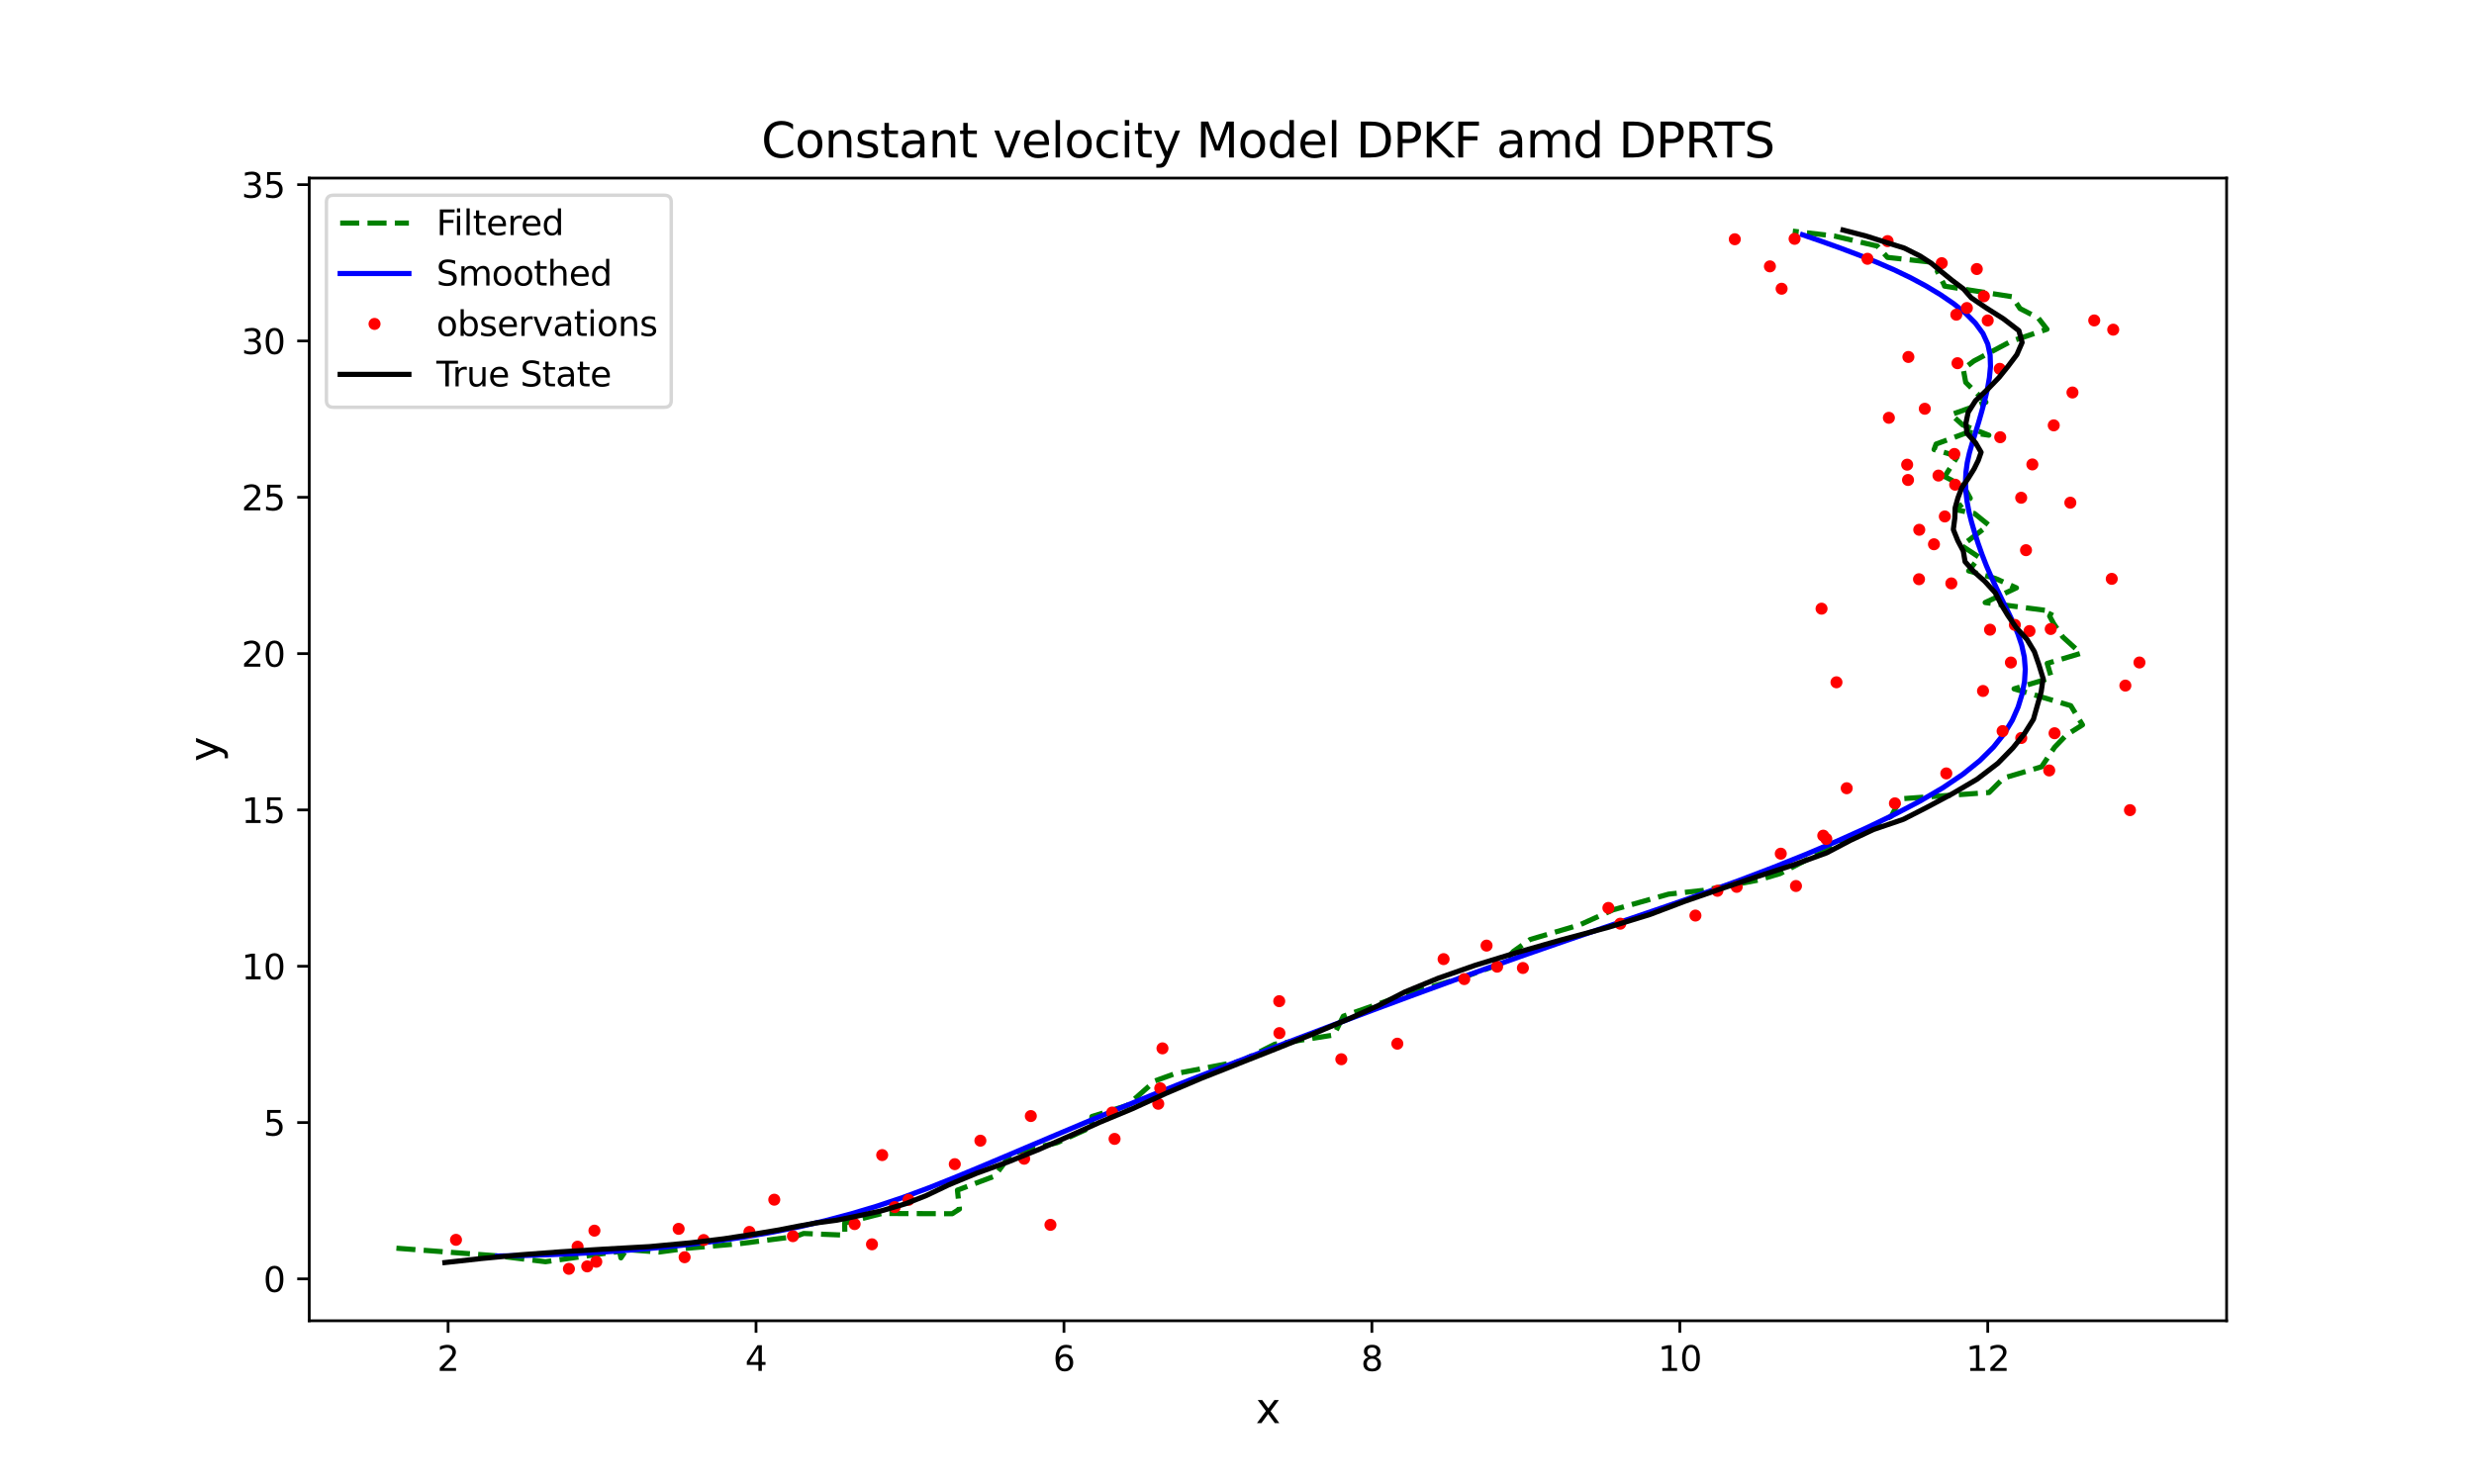 <?xml version="1.0" encoding="utf-8" standalone="no"?>
<!DOCTYPE svg PUBLIC "-//W3C//DTD SVG 1.1//EN"
  "http://www.w3.org/Graphics/SVG/1.1/DTD/svg11.dtd">
<svg xmlns:xlink="http://www.w3.org/1999/xlink" width="720pt" height="432pt" viewBox="0 0 720 432" xmlns="http://www.w3.org/2000/svg" version="1.1">
 <defs>
  <style type="text/css">*{stroke-linejoin: round; stroke-linecap: butt}</style>
 </defs>
 <g id="figure_1">
  <g id="patch_1">
   <path d="M 0 432 
L 720 432 
L 720 0 
L 0 0 
z
" style="fill: #ffffff"/>
  </g>
  <g id="axes_1">
   <g id="patch_2">
    <path d="M 90 384.48 
L 648 384.48 
L 648 51.84 
L 90 51.84 
z
" style="fill: #ffffff"/>
   </g>
   <g id="matplotlib.axis_1">
    <g id="xtick_1">
     <g id="line2d_1">
      <defs>
       <path id="m416c85db44" d="M 0 0 
L 0 3.5 
" style="stroke: #000000; stroke-width: 0.8"/>
      </defs>
      <g>
       <use xlink:href="#m416c85db44" x="130.409" y="384.48" style="stroke: #000000; stroke-width: 0.8"/>
      </g>
     </g>
     <g id="text_1">
      <!-- 2 -->
      <g transform="translate(127.227 399.078) scale(0.1 -0.1)">
       <defs>
        <path id="DejaVuSans-32" d="M 1228 531 
L 3431 531 
L 3431 0 
L 469 0 
L 469 531 
Q 828 903 1448 1529 
Q 2069 2156 2228 2338 
Q 2531 2678 2651 2914 
Q 2772 3150 2772 3378 
Q 2772 3750 2511 3984 
Q 2250 4219 1831 4219 
Q 1534 4219 1204 4116 
Q 875 4013 500 3803 
L 500 4441 
Q 881 4594 1212 4672 
Q 1544 4750 1819 4750 
Q 2544 4750 2975 4387 
Q 3406 4025 3406 3419 
Q 3406 3131 3298 2873 
Q 3191 2616 2906 2266 
Q 2828 2175 2409 1742 
Q 1991 1309 1228 531 
z
" transform="scale(0.016)"/>
       </defs>
       <use xlink:href="#DejaVuSans-32"/>
      </g>
     </g>
    </g>
    <g id="xtick_2">
     <g id="line2d_2">
      <g>
       <use xlink:href="#m416c85db44" x="220.025" y="384.48" style="stroke: #000000; stroke-width: 0.8"/>
      </g>
     </g>
     <g id="text_2">
      <!-- 4 -->
      <g transform="translate(216.844 399.078) scale(0.1 -0.1)">
       <defs>
        <path id="DejaVuSans-34" d="M 2419 4116 
L 825 1625 
L 2419 1625 
L 2419 4116 
z
M 2253 4666 
L 3047 4666 
L 3047 1625 
L 3713 1625 
L 3713 1100 
L 3047 1100 
L 3047 0 
L 2419 0 
L 2419 1100 
L 313 1100 
L 313 1709 
L 2253 4666 
z
" transform="scale(0.016)"/>
       </defs>
       <use xlink:href="#DejaVuSans-34"/>
      </g>
     </g>
    </g>
    <g id="xtick_3">
     <g id="line2d_3">
      <g>
       <use xlink:href="#m416c85db44" x="309.642" y="384.48" style="stroke: #000000; stroke-width: 0.8"/>
      </g>
     </g>
     <g id="text_3">
      <!-- 6 -->
      <g transform="translate(306.461 399.078) scale(0.1 -0.1)">
       <defs>
        <path id="DejaVuSans-36" d="M 2113 2584 
Q 1688 2584 1439 2293 
Q 1191 2003 1191 1497 
Q 1191 994 1439 701 
Q 1688 409 2113 409 
Q 2538 409 2786 701 
Q 3034 994 3034 1497 
Q 3034 2003 2786 2293 
Q 2538 2584 2113 2584 
z
M 3366 4563 
L 3366 3988 
Q 3128 4100 2886 4159 
Q 2644 4219 2406 4219 
Q 1781 4219 1451 3797 
Q 1122 3375 1075 2522 
Q 1259 2794 1537 2939 
Q 1816 3084 2150 3084 
Q 2853 3084 3261 2657 
Q 3669 2231 3669 1497 
Q 3669 778 3244 343 
Q 2819 -91 2113 -91 
Q 1303 -91 875 529 
Q 447 1150 447 2328 
Q 447 3434 972 4092 
Q 1497 4750 2381 4750 
Q 2619 4750 2861 4703 
Q 3103 4656 3366 4563 
z
" transform="scale(0.016)"/>
       </defs>
       <use xlink:href="#DejaVuSans-36"/>
      </g>
     </g>
    </g>
    <g id="xtick_4">
     <g id="line2d_4">
      <g>
       <use xlink:href="#m416c85db44" x="399.258" y="384.48" style="stroke: #000000; stroke-width: 0.8"/>
      </g>
     </g>
     <g id="text_4">
      <!-- 8 -->
      <g transform="translate(396.077 399.078) scale(0.1 -0.1)">
       <defs>
        <path id="DejaVuSans-38" d="M 2034 2216 
Q 1584 2216 1326 1975 
Q 1069 1734 1069 1313 
Q 1069 891 1326 650 
Q 1584 409 2034 409 
Q 2484 409 2743 651 
Q 3003 894 3003 1313 
Q 3003 1734 2745 1975 
Q 2488 2216 2034 2216 
z
M 1403 2484 
Q 997 2584 770 2862 
Q 544 3141 544 3541 
Q 544 4100 942 4425 
Q 1341 4750 2034 4750 
Q 2731 4750 3128 4425 
Q 3525 4100 3525 3541 
Q 3525 3141 3298 2862 
Q 3072 2584 2669 2484 
Q 3125 2378 3379 2068 
Q 3634 1759 3634 1313 
Q 3634 634 3220 271 
Q 2806 -91 2034 -91 
Q 1263 -91 848 271 
Q 434 634 434 1313 
Q 434 1759 690 2068 
Q 947 2378 1403 2484 
z
M 1172 3481 
Q 1172 3119 1398 2916 
Q 1625 2713 2034 2713 
Q 2441 2713 2670 2916 
Q 2900 3119 2900 3481 
Q 2900 3844 2670 4047 
Q 2441 4250 2034 4250 
Q 1625 4250 1398 4047 
Q 1172 3844 1172 3481 
z
" transform="scale(0.016)"/>
       </defs>
       <use xlink:href="#DejaVuSans-38"/>
      </g>
     </g>
    </g>
    <g id="xtick_5">
     <g id="line2d_5">
      <g>
       <use xlink:href="#m416c85db44" x="488.875" y="384.48" style="stroke: #000000; stroke-width: 0.8"/>
      </g>
     </g>
     <g id="text_5">
      <!-- 10 -->
      <g transform="translate(482.512 399.078) scale(0.1 -0.1)">
       <defs>
        <path id="DejaVuSans-31" d="M 794 531 
L 1825 531 
L 1825 4091 
L 703 3866 
L 703 4441 
L 1819 4666 
L 2450 4666 
L 2450 531 
L 3481 531 
L 3481 0 
L 794 0 
L 794 531 
z
" transform="scale(0.016)"/>
        <path id="DejaVuSans-30" d="M 2034 4250 
Q 1547 4250 1301 3770 
Q 1056 3291 1056 2328 
Q 1056 1369 1301 889 
Q 1547 409 2034 409 
Q 2525 409 2770 889 
Q 3016 1369 3016 2328 
Q 3016 3291 2770 3770 
Q 2525 4250 2034 4250 
z
M 2034 4750 
Q 2819 4750 3233 4129 
Q 3647 3509 3647 2328 
Q 3647 1150 3233 529 
Q 2819 -91 2034 -91 
Q 1250 -91 836 529 
Q 422 1150 422 2328 
Q 422 3509 836 4129 
Q 1250 4750 2034 4750 
z
" transform="scale(0.016)"/>
       </defs>
       <use xlink:href="#DejaVuSans-31"/>
       <use xlink:href="#DejaVuSans-30" transform="translate(63.623 0)"/>
      </g>
     </g>
    </g>
    <g id="xtick_6">
     <g id="line2d_6">
      <g>
       <use xlink:href="#m416c85db44" x="578.491" y="384.48" style="stroke: #000000; stroke-width: 0.8"/>
      </g>
     </g>
     <g id="text_6">
      <!-- 12 -->
      <g transform="translate(572.129 399.078) scale(0.1 -0.1)">
       <use xlink:href="#DejaVuSans-31"/>
       <use xlink:href="#DejaVuSans-32" transform="translate(63.623 0)"/>
      </g>
     </g>
    </g>
    <g id="text_7">
     <!-- x -->
     <g transform="translate(365.449 414.276) scale(0.12 -0.12)">
      <defs>
       <path id="DejaVuSans-78" d="M 3513 3500 
L 2247 1797 
L 3578 0 
L 2900 0 
L 1881 1375 
L 863 0 
L 184 0 
L 1544 1831 
L 300 3500 
L 978 3500 
L 1906 2253 
L 2834 3500 
L 3513 3500 
z
" transform="scale(0.016)"/>
      </defs>
      <use xlink:href="#DejaVuSans-78"/>
     </g>
    </g>
   </g>
   <g id="matplotlib.axis_2">
    <g id="ytick_1">
     <g id="line2d_7">
      <defs>
       <path id="m285ee9e67d" d="M 0 0 
L -3.5 0 
" style="stroke: #000000; stroke-width: 0.8"/>
      </defs>
      <g>
       <use xlink:href="#m285ee9e67d" x="90" y="372.284" style="stroke: #000000; stroke-width: 0.8"/>
      </g>
     </g>
     <g id="text_8">
      <!-- 0 -->
      <g transform="translate(76.638 376.083) scale(0.1 -0.1)">
       <use xlink:href="#DejaVuSans-30"/>
      </g>
     </g>
    </g>
    <g id="ytick_2">
     <g id="line2d_8">
      <g>
       <use xlink:href="#m285ee9e67d" x="90" y="326.78" style="stroke: #000000; stroke-width: 0.8"/>
      </g>
     </g>
     <g id="text_9">
      <!-- 5 -->
      <g transform="translate(76.638 330.579) scale(0.1 -0.1)">
       <defs>
        <path id="DejaVuSans-35" d="M 691 4666 
L 3169 4666 
L 3169 4134 
L 1269 4134 
L 1269 2991 
Q 1406 3038 1543 3061 
Q 1681 3084 1819 3084 
Q 2600 3084 3056 2656 
Q 3513 2228 3513 1497 
Q 3513 744 3044 326 
Q 2575 -91 1722 -91 
Q 1428 -91 1123 -41 
Q 819 9 494 109 
L 494 744 
Q 775 591 1075 516 
Q 1375 441 1709 441 
Q 2250 441 2565 725 
Q 2881 1009 2881 1497 
Q 2881 1984 2565 2268 
Q 2250 2553 1709 2553 
Q 1456 2553 1204 2497 
Q 953 2441 691 2322 
L 691 4666 
z
" transform="scale(0.016)"/>
       </defs>
       <use xlink:href="#DejaVuSans-35"/>
      </g>
     </g>
    </g>
    <g id="ytick_3">
     <g id="line2d_9">
      <g>
       <use xlink:href="#m285ee9e67d" x="90" y="281.275" style="stroke: #000000; stroke-width: 0.8"/>
      </g>
     </g>
     <g id="text_10">
      <!-- 10 -->
      <g transform="translate(70.275 285.074) scale(0.1 -0.1)">
       <use xlink:href="#DejaVuSans-31"/>
       <use xlink:href="#DejaVuSans-30" transform="translate(63.623 0)"/>
      </g>
     </g>
    </g>
    <g id="ytick_4">
     <g id="line2d_10">
      <g>
       <use xlink:href="#m285ee9e67d" x="90" y="235.771" style="stroke: #000000; stroke-width: 0.8"/>
      </g>
     </g>
     <g id="text_11">
      <!-- 15 -->
      <g transform="translate(70.275 239.57) scale(0.1 -0.1)">
       <use xlink:href="#DejaVuSans-31"/>
       <use xlink:href="#DejaVuSans-35" transform="translate(63.623 0)"/>
      </g>
     </g>
    </g>
    <g id="ytick_5">
     <g id="line2d_11">
      <g>
       <use xlink:href="#m285ee9e67d" x="90" y="190.266" style="stroke: #000000; stroke-width: 0.8"/>
      </g>
     </g>
     <g id="text_12">
      <!-- 20 -->
      <g transform="translate(70.275 194.065) scale(0.1 -0.1)">
       <use xlink:href="#DejaVuSans-32"/>
       <use xlink:href="#DejaVuSans-30" transform="translate(63.623 0)"/>
      </g>
     </g>
    </g>
    <g id="ytick_6">
     <g id="line2d_12">
      <g>
       <use xlink:href="#m285ee9e67d" x="90" y="144.761" style="stroke: #000000; stroke-width: 0.8"/>
      </g>
     </g>
     <g id="text_13">
      <!-- 25 -->
      <g transform="translate(70.275 148.561) scale(0.1 -0.1)">
       <use xlink:href="#DejaVuSans-32"/>
       <use xlink:href="#DejaVuSans-35" transform="translate(63.623 0)"/>
      </g>
     </g>
    </g>
    <g id="ytick_7">
     <g id="line2d_13">
      <g>
       <use xlink:href="#m285ee9e67d" x="90" y="99.257" style="stroke: #000000; stroke-width: 0.8"/>
      </g>
     </g>
     <g id="text_14">
      <!-- 30 -->
      <g transform="translate(70.275 103.056) scale(0.1 -0.1)">
       <defs>
        <path id="DejaVuSans-33" d="M 2597 2516 
Q 3050 2419 3304 2112 
Q 3559 1806 3559 1356 
Q 3559 666 3084 287 
Q 2609 -91 1734 -91 
Q 1441 -91 1130 -33 
Q 819 25 488 141 
L 488 750 
Q 750 597 1062 519 
Q 1375 441 1716 441 
Q 2309 441 2620 675 
Q 2931 909 2931 1356 
Q 2931 1769 2642 2001 
Q 2353 2234 1838 2234 
L 1294 2234 
L 1294 2753 
L 1863 2753 
Q 2328 2753 2575 2939 
Q 2822 3125 2822 3475 
Q 2822 3834 2567 4026 
Q 2313 4219 1838 4219 
Q 1578 4219 1281 4162 
Q 984 4106 628 3988 
L 628 4550 
Q 988 4650 1302 4700 
Q 1616 4750 1894 4750 
Q 2613 4750 3031 4423 
Q 3450 4097 3450 3541 
Q 3450 3153 3228 2886 
Q 3006 2619 2597 2516 
z
" transform="scale(0.016)"/>
       </defs>
       <use xlink:href="#DejaVuSans-33"/>
       <use xlink:href="#DejaVuSans-30" transform="translate(63.623 0)"/>
      </g>
     </g>
    </g>
    <g id="ytick_8">
     <g id="line2d_14">
      <g>
       <use xlink:href="#m285ee9e67d" x="90" y="53.752" style="stroke: #000000; stroke-width: 0.8"/>
      </g>
     </g>
     <g id="text_15">
      <!-- 35 -->
      <g transform="translate(70.275 57.552) scale(0.1 -0.1)">
       <use xlink:href="#DejaVuSans-33"/>
       <use xlink:href="#DejaVuSans-35" transform="translate(63.623 0)"/>
      </g>
     </g>
    </g>
    <g id="text_16">
     <!-- y -->
     <g transform="translate(63.779 221.711) rotate(-90) scale(0.12 -0.12)">
      <defs>
       <path id="DejaVuSans-79" d="M 2059 -325 
Q 1816 -950 1584 -1140 
Q 1353 -1331 966 -1331 
L 506 -1331 
L 506 -850 
L 844 -850 
Q 1081 -850 1212 -737 
Q 1344 -625 1503 -206 
L 1606 56 
L 191 3500 
L 800 3500 
L 1894 763 
L 2988 3500 
L 3597 3500 
L 2059 -325 
z
" transform="scale(0.016)"/>
      </defs>
      <use xlink:href="#DejaVuSans-79"/>
     </g>
    </g>
   </g>
   <g id="line2d_15">
    <path d="M 115.364 363.355 
L 145.111 365.617 
L 158.756 367.292 
L 176.907 364.733 
L 180.333 364.331 
L 180.704 366.172 
L 182.328 363.768 
L 191.79 364.474 
L 200.38 363.336 
L 214.982 362.073 
L 231.487 359.964 
L 233.873 359.07 
L 245.876 359.559 
L 245.819 356.03 
L 256.665 353.254 
L 277.112 353.317 
L 279.229 351.97 
L 278.637 346.453 
L 289.46 342.375 
L 291.448 339.725 
L 294.355 335.778 
L 307.604 332.661 
L 317.566 328.12 
L 317.781 325.02 
L 328.093 321.771 
L 336.16 314.641 
L 341.733 312.62 
L 361.196 308.898 
L 370.985 303.984 
L 388.188 301.291 
L 390.932 295.834 
L 407.985 289.854 
L 426.002 284.439 
L 437.292 280.391 
L 440.457 276.95 
L 445.342 273.481 
L 459.737 269.235 
L 469.414 264.868 
L 485.62 260.286 
L 495.813 259.182 
L 511.587 256.221 
L 518.064 254.31 
L 525.772 250.286 
L 534.741 246.087 
L 540.589 242.76 
L 550.4 237.64 
L 553.133 232.537 
L 578.888 230.706 
L 583.109 226.494 
L 594.147 223.214 
L 597.939 217.543 
L 601.42 213.921 
L 606.063 211.017 
L 602.654 205.428 
L 586.149 200.529 
L 597.01 197.282 
L 595.789 193.118 
L 605.572 190.185 
L 600.316 185.413 
L 597.676 181.541 
L 596.503 179.383 
L 597.218 177.921 
L 577.737 175.399 
L 586.842 171.129 
L 580.719 168.394 
L 572.933 166.19 
L 576.032 162.244 
L 570.907 158.853 
L 578.766 152.834 
L 574.597 149.471 
L 568.995 148.322 
L 573.395 145.037 
L 571.514 141.591 
L 565.956 138.739 
L 569.527 133.068 
L 567.318 132.129 
L 562.874 130.855 
L 563.458 129.264 
L 572.804 125.81 
L 578.808 126.689 
L 571.189 123.692 
L 567.841 120.695 
L 577.951 117.088 
L 572.078 111.315 
L 571.357 107.421 
L 574.443 105.094 
L 585.234 99.368 
L 595.732 95.838 
L 593.178 92.568 
L 587.874 89.812 
L 585.577 86.373 
L 565.916 83.298 
L 565.766 82.864 
L 563.822 79.013 
L 565.582 76.698 
L 549.31 74.929 
L 546.347 71.628 
L 542.676 70.779 
L 533.799 68.687 
L 521.76 67.301 
" clip-path="url(#p4e9da99a73)" style="fill: none; stroke-dasharray: 5.55,2.4; stroke-dashoffset: 0; stroke: #008000; stroke-width: 1.5"/>
   </g>
   <g id="line2d_16">
    <path d="M 144.772 365.63 
L 152.543 365.478 
L 160.384 365.229 
L 168.226 364.878 
L 176.064 364.428 
L 183.971 363.863 
L 192.008 363.161 
L 200.166 362.311 
L 208.374 361.296 
L 216.544 360.104 
L 224.587 358.725 
L 232.465 357.147 
L 240.205 355.35 
L 247.819 353.326 
L 255.333 351.078 
L 262.727 348.604 
L 270.019 345.901 
L 277.341 342.988 
L 284.814 339.899 
L 292.507 336.654 
L 300.502 333.261 
L 308.838 329.733 
L 317.517 326.082 
L 326.573 322.322 
L 336.052 318.464 
L 345.934 314.527 
L 356.176 310.533 
L 366.706 306.485 
L 377.412 302.398 
L 388.229 298.294 
L 399.108 294.196 
L 410.027 290.139 
L 420.914 286.152 
L 431.741 282.243 
L 442.548 278.408 
L 453.389 274.634 
L 464.246 270.914 
L 475.034 267.24 
L 485.672 263.596 
L 496.072 259.957 
L 506.178 256.286 
L 515.949 252.563 
L 525.377 248.781 
L 534.433 244.948 
L 543.061 241.074 
L 551.183 237.171 
L 558.686 233.251 
L 565.437 229.318 
L 571.279 225.367 
L 576.188 221.408 
L 580.173 217.457 
L 583.296 213.535 
L 585.644 209.651 
L 587.326 205.82 
L 588.48 202.062 
L 589.192 198.388 
L 589.412 194.794 
L 589.132 191.279 
L 588.376 187.835 
L 587.246 184.458 
L 585.841 181.127 
L 584.258 177.816 
L 582.611 174.507 
L 581.017 171.2 
L 579.485 167.901 
L 578.068 164.616 
L 576.801 161.355 
L 575.664 158.138 
L 574.651 154.988 
L 573.751 151.918 
L 573.01 148.92 
L 572.465 145.98 
L 572.118 143.094 
L 572.002 140.259 
L 572.142 137.464 
L 572.522 134.692 
L 573.136 131.896 
L 573.95 129.038 
L 574.873 126.093 
L 575.804 123.044 
L 576.709 119.879 
L 577.592 116.618 
L 578.387 113.295 
L 578.976 109.952 
L 579.284 106.632 
L 579.18 103.36 
L 578.494 100.161 
L 577.08 97.06 
L 574.898 94.072 
L 572.035 91.198 
L 568.611 88.44 
L 564.746 85.799 
L 560.551 83.268 
L 556.026 80.839 
L 551.182 78.516 
L 546.073 76.297 
L 540.806 74.177 
L 535.427 72.152 
L 529.988 70.209 
L 524.564 68.342 
" clip-path="url(#p4e9da99a73)" style="fill: none; stroke: #0000ff; stroke-width: 1.5; stroke-linecap: square"/>
   </g>
   <g id="line2d_17">
    <defs>
     <path id="m5163807b3a" d="M 0 1.25 
C 0.332 1.25 0.649 1.118 0.884 0.884 
C 1.118 0.649 1.25 0.332 1.25 0 
C 1.25 -0.332 1.118 -0.649 0.884 -0.884 
C 0.649 -1.118 0.332 -1.25 0 -1.25 
C -0.332 -1.25 -0.649 -1.118 -0.884 -0.884 
C -1.118 -0.649 -1.25 -0.332 -1.25 0 
C -1.25 0.332 -1.118 0.649 -0.884 0.884 
C -0.649 1.118 -0.332 1.25 0 1.25 
z
" style="stroke: #ff0000"/>
    </defs>
    <g clip-path="url(#p4e9da99a73)">
     <use xlink:href="#m5163807b3a" x="132.707" y="360.921" style="fill: #ff0000; stroke: #ff0000"/>
     <use xlink:href="#m5163807b3a" x="173.535" y="367.301" style="fill: #ff0000; stroke: #ff0000"/>
     <use xlink:href="#m5163807b3a" x="170.892" y="368.657" style="fill: #ff0000; stroke: #ff0000"/>
     <use xlink:href="#m5163807b3a" x="197.506" y="357.725" style="fill: #ff0000; stroke: #ff0000"/>
     <use xlink:href="#m5163807b3a" x="168.098" y="362.917" style="fill: #ff0000; stroke: #ff0000"/>
     <use xlink:href="#m5163807b3a" x="165.569" y="369.36" style="fill: #ff0000; stroke: #ff0000"/>
     <use xlink:href="#m5163807b3a" x="172.994" y="358.25" style="fill: #ff0000; stroke: #ff0000"/>
     <use xlink:href="#m5163807b3a" x="199.24" y="365.986" style="fill: #ff0000; stroke: #ff0000"/>
     <use xlink:href="#m5163807b3a" x="204.777" y="360.981" style="fill: #ff0000; stroke: #ff0000"/>
     <use xlink:href="#m5163807b3a" x="230.753" y="359.856" style="fill: #ff0000; stroke: #ff0000"/>
     <use xlink:href="#m5163807b3a" x="248.717" y="356.34" style="fill: #ff0000; stroke: #ff0000"/>
     <use xlink:href="#m5163807b3a" x="218.101" y="358.619" style="fill: #ff0000; stroke: #ff0000"/>
     <use xlink:href="#m5163807b3a" x="253.767" y="362.226" style="fill: #ff0000; stroke: #ff0000"/>
     <use xlink:href="#m5163807b3a" x="225.333" y="349.237" style="fill: #ff0000; stroke: #ff0000"/>
     <use xlink:href="#m5163807b3a" x="264.408" y="349.286" style="fill: #ff0000; stroke: #ff0000"/>
     <use xlink:href="#m5163807b3a" x="305.708" y="356.561" style="fill: #ff0000; stroke: #ff0000"/>
     <use xlink:href="#m5163807b3a" x="260.4" y="351.389" style="fill: #ff0000; stroke: #ff0000"/>
     <use xlink:href="#m5163807b3a" x="256.742" y="336.25" style="fill: #ff0000; stroke: #ff0000"/>
     <use xlink:href="#m5163807b3a" x="298.056" y="337.312" style="fill: #ff0000; stroke: #ff0000"/>
     <use xlink:href="#m5163807b3a" x="277.868" y="338.894" style="fill: #ff0000; stroke: #ff0000"/>
     <use xlink:href="#m5163807b3a" x="285.319" y="332.058" style="fill: #ff0000; stroke: #ff0000"/>
     <use xlink:href="#m5163807b3a" x="324.373" y="331.54" style="fill: #ff0000; stroke: #ff0000"/>
     <use xlink:href="#m5163807b3a" x="323.674" y="323.865" style="fill: #ff0000; stroke: #ff0000"/>
     <use xlink:href="#m5163807b3a" x="299.997" y="324.888" style="fill: #ff0000; stroke: #ff0000"/>
     <use xlink:href="#m5163807b3a" x="337.084" y="321.316" style="fill: #ff0000; stroke: #ff0000"/>
     <use xlink:href="#m5163807b3a" x="338.31" y="305.182" style="fill: #ff0000; stroke: #ff0000"/>
     <use xlink:href="#m5163807b3a" x="337.661" y="316.795" style="fill: #ff0000; stroke: #ff0000"/>
     <use xlink:href="#m5163807b3a" x="390.361" y="308.35" style="fill: #ff0000; stroke: #ff0000"/>
     <use xlink:href="#m5163807b3a" x="372.345" y="300.744" style="fill: #ff0000; stroke: #ff0000"/>
     <use xlink:href="#m5163807b3a" x="406.663" y="303.821" style="fill: #ff0000; stroke: #ff0000"/>
     <use xlink:href="#m5163807b3a" x="372.291" y="291.449" style="fill: #ff0000; stroke: #ff0000"/>
     <use xlink:href="#m5163807b3a" x="426.14" y="285.018" style="fill: #ff0000; stroke: #ff0000"/>
     <use xlink:href="#m5163807b3a" x="443.202" y="281.784" style="fill: #ff0000; stroke: #ff0000"/>
     <use xlink:href="#m5163807b3a" x="435.701" y="281.405" style="fill: #ff0000; stroke: #ff0000"/>
     <use xlink:href="#m5163807b3a" x="420.123" y="279.204" style="fill: #ff0000; stroke: #ff0000"/>
     <use xlink:href="#m5163807b3a" x="432.634" y="275.271" style="fill: #ff0000; stroke: #ff0000"/>
     <use xlink:href="#m5163807b3a" x="471.541" y="268.892" style="fill: #ff0000; stroke: #ff0000"/>
     <use xlink:href="#m5163807b3a" x="468.085" y="264.299" style="fill: #ff0000; stroke: #ff0000"/>
     <use xlink:href="#m5163807b3a" x="499.811" y="259.316" style="fill: #ff0000; stroke: #ff0000"/>
     <use xlink:href="#m5163807b3a" x="493.417" y="266.526" style="fill: #ff0000; stroke: #ff0000"/>
     <use xlink:href="#m5163807b3a" x="522.68" y="257.919" style="fill: #ff0000; stroke: #ff0000"/>
     <use xlink:href="#m5163807b3a" x="505.427" y="258.167" style="fill: #ff0000; stroke: #ff0000"/>
     <use xlink:href="#m5163807b3a" x="518.254" y="248.51" style="fill: #ff0000; stroke: #ff0000"/>
     <use xlink:href="#m5163807b3a" x="531.506" y="244.218" style="fill: #ff0000; stroke: #ff0000"/>
     <use xlink:href="#m5163807b3a" x="530.617" y="243.262" style="fill: #ff0000; stroke: #ff0000"/>
     <use xlink:href="#m5163807b3a" x="551.472" y="233.857" style="fill: #ff0000; stroke: #ff0000"/>
     <use xlink:href="#m5163807b3a" x="537.443" y="229.46" style="fill: #ff0000; stroke: #ff0000"/>
     <use xlink:href="#m5163807b3a" x="619.875" y="235.837" style="fill: #ff0000; stroke: #ff0000"/>
     <use xlink:href="#m5163807b3a" x="566.43" y="225.143" style="fill: #ff0000; stroke: #ff0000"/>
     <use xlink:href="#m5163807b3a" x="596.377" y="224.283" style="fill: #ff0000; stroke: #ff0000"/>
     <use xlink:href="#m5163807b3a" x="582.809" y="212.825" style="fill: #ff0000; stroke: #ff0000"/>
     <use xlink:href="#m5163807b3a" x="588.241" y="214.835" style="fill: #ff0000; stroke: #ff0000"/>
     <use xlink:href="#m5163807b3a" x="597.934" y="213.448" style="fill: #ff0000; stroke: #ff0000"/>
     <use xlink:href="#m5163807b3a" x="577.111" y="201.144" style="fill: #ff0000; stroke: #ff0000"/>
     <use xlink:href="#m5163807b3a" x="534.464" y="198.619" style="fill: #ff0000; stroke: #ff0000"/>
     <use xlink:href="#m5163807b3a" x="618.538" y="199.577" style="fill: #ff0000; stroke: #ff0000"/>
     <use xlink:href="#m5163807b3a" x="585.222" y="192.861" style="fill: #ff0000; stroke: #ff0000"/>
     <use xlink:href="#m5163807b3a" x="622.636" y="192.856" style="fill: #ff0000; stroke: #ff0000"/>
     <use xlink:href="#m5163807b3a" x="579.153" y="183.304" style="fill: #ff0000; stroke: #ff0000"/>
     <use xlink:href="#m5163807b3a" x="586.381" y="181.915" style="fill: #ff0000; stroke: #ff0000"/>
     <use xlink:href="#m5163807b3a" x="590.639" y="183.702" style="fill: #ff0000; stroke: #ff0000"/>
     <use xlink:href="#m5163807b3a" x="596.813" y="183.103" style="fill: #ff0000; stroke: #ff0000"/>
     <use xlink:href="#m5163807b3a" x="530.12" y="177.185" style="fill: #ff0000; stroke: #ff0000"/>
     <use xlink:href="#m5163807b3a" x="614.577" y="168.508" style="fill: #ff0000; stroke: #ff0000"/>
     <use xlink:href="#m5163807b3a" x="567.893" y="169.83" style="fill: #ff0000; stroke: #ff0000"/>
     <use xlink:href="#m5163807b3a" x="558.482" y="168.613" style="fill: #ff0000; stroke: #ff0000"/>
     <use xlink:href="#m5163807b3a" x="589.623" y="160.161" style="fill: #ff0000; stroke: #ff0000"/>
     <use xlink:href="#m5163807b3a" x="562.838" y="158.439" style="fill: #ff0000; stroke: #ff0000"/>
     <use xlink:href="#m5163807b3a" x="602.524" y="146.337" style="fill: #ff0000; stroke: #ff0000"/>
     <use xlink:href="#m5163807b3a" x="565.994" y="150.346" style="fill: #ff0000; stroke: #ff0000"/>
     <use xlink:href="#m5163807b3a" x="558.555" y="154.222" style="fill: #ff0000; stroke: #ff0000"/>
     <use xlink:href="#m5163807b3a" x="588.221" y="144.894" style="fill: #ff0000; stroke: #ff0000"/>
     <use xlink:href="#m5163807b3a" x="569.01" y="141.096" style="fill: #ff0000; stroke: #ff0000"/>
     <use xlink:href="#m5163807b3a" x="555.287" y="139.724" style="fill: #ff0000; stroke: #ff0000"/>
     <use xlink:href="#m5163807b3a" x="582.119" y="127.279" style="fill: #ff0000; stroke: #ff0000"/>
     <use xlink:href="#m5163807b3a" x="564.15" y="138.44" style="fill: #ff0000; stroke: #ff0000"/>
     <use xlink:href="#m5163807b3a" x="555.034" y="135.267" style="fill: #ff0000; stroke: #ff0000"/>
     <use xlink:href="#m5163807b3a" x="568.777" y="132.154" style="fill: #ff0000; stroke: #ff0000"/>
     <use xlink:href="#m5163807b3a" x="597.697" y="123.826" style="fill: #ff0000; stroke: #ff0000"/>
     <use xlink:href="#m5163807b3a" x="591.472" y="135.2" style="fill: #ff0000; stroke: #ff0000"/>
     <use xlink:href="#m5163807b3a" x="549.716" y="121.623" style="fill: #ff0000; stroke: #ff0000"/>
     <use xlink:href="#m5163807b3a" x="560.168" y="118.993" style="fill: #ff0000; stroke: #ff0000"/>
     <use xlink:href="#m5163807b3a" x="603.144" y="114.257" style="fill: #ff0000; stroke: #ff0000"/>
     <use xlink:href="#m5163807b3a" x="555.393" y="103.915" style="fill: #ff0000; stroke: #ff0000"/>
     <use xlink:href="#m5163807b3a" x="569.686" y="105.729" style="fill: #ff0000; stroke: #ff0000"/>
     <use xlink:href="#m5163807b3a" x="581.98" y="107.37" style="fill: #ff0000; stroke: #ff0000"/>
     <use xlink:href="#m5163807b3a" x="609.478" y="93.284" style="fill: #ff0000; stroke: #ff0000"/>
     <use xlink:href="#m5163807b3a" x="615.002" y="95.97" style="fill: #ff0000; stroke: #ff0000"/>
     <use xlink:href="#m5163807b3a" x="578.48" y="93.288" style="fill: #ff0000; stroke: #ff0000"/>
     <use xlink:href="#m5163807b3a" x="569.34" y="91.605" style="fill: #ff0000; stroke: #ff0000"/>
     <use xlink:href="#m5163807b3a" x="577.359" y="86.252" style="fill: #ff0000; stroke: #ff0000"/>
     <use xlink:href="#m5163807b3a" x="518.498" y="84.051" style="fill: #ff0000; stroke: #ff0000"/>
     <use xlink:href="#m5163807b3a" x="572.417" y="89.665" style="fill: #ff0000; stroke: #ff0000"/>
     <use xlink:href="#m5163807b3a" x="565.098" y="76.612" style="fill: #ff0000; stroke: #ff0000"/>
     <use xlink:href="#m5163807b3a" x="575.303" y="78.317" style="fill: #ff0000; stroke: #ff0000"/>
     <use xlink:href="#m5163807b3a" x="515.094" y="77.542" style="fill: #ff0000; stroke: #ff0000"/>
     <use xlink:href="#m5163807b3a" x="549.342" y="70.19" style="fill: #ff0000; stroke: #ff0000"/>
     <use xlink:href="#m5163807b3a" x="543.485" y="75.336" style="fill: #ff0000; stroke: #ff0000"/>
     <use xlink:href="#m5163807b3a" x="522.277" y="69.529" style="fill: #ff0000; stroke: #ff0000"/>
     <use xlink:href="#m5163807b3a" x="504.872" y="69.645" style="fill: #ff0000; stroke: #ff0000"/>
    </g>
   </g>
   <g id="line2d_18">
    <path d="M 129.48 367.538 
L 140.062 366.367 
L 151.525 365.28 
L 163.165 364.412 
L 175.892 363.628 
L 189.061 362.898 
L 201.062 361.788 
L 210.684 360.614 
L 218.988 359.331 
L 226.778 358.028 
L 232.383 356.927 
L 237.61 355.985 
L 243.334 355.235 
L 249.322 354.036 
L 256.424 352.501 
L 263.518 350.428 
L 269.666 347.988 
L 276.037 344.942 
L 284.298 341.508 
L 293.429 338.214 
L 302.569 334.512 
L 311.455 330.593 
L 319.939 326.755 
L 329.479 322.788 
L 339.29 318.297 
L 349.468 313.962 
L 360.07 309.766 
L 371.164 305.387 
L 382.551 300.824 
L 392.655 296.531 
L 401.256 292.664 
L 408.848 288.765 
L 418.565 284.766 
L 429.429 280.958 
L 441.283 277.338 
L 454.051 273.696 
L 468.034 269.949 
L 480.247 266.192 
L 490.261 262.396 
L 500.34 258.899 
L 511.006 255.298 
L 521.684 251.872 
L 531.614 248.271 
L 538.471 244.661 
L 545.233 241.483 
L 553.949 238.499 
L 560.861 234.972 
L 568.257 231.013 
L 575.38 226.826 
L 581.447 222.186 
L 585.804 217.73 
L 589.186 213.529 
L 591.783 209.394 
L 592.899 205.437 
L 594.041 201.378 
L 594.599 197.513 
L 593.392 193.574 
L 592.065 189.718 
L 589.9 186.127 
L 586.733 182.647 
L 584.356 179.183 
L 582.4 175.956 
L 580.654 172.533 
L 577.652 169.255 
L 574.431 166.364 
L 571.894 163.535 
L 571.374 160.429 
L 569.764 157.377 
L 568.47 154.162 
L 568.909 150.774 
L 569.015 147.775 
L 569.814 144.918 
L 570.936 141.98 
L 572.821 139.222 
L 574.526 136.475 
L 575.745 133.986 
L 576.553 131.658 
L 574.953 128.925 
L 572.411 126.083 
L 572.147 123.115 
L 572.791 120.031 
L 574.923 116.653 
L 578.582 113.191 
L 581.811 109.837 
L 584.474 106.529 
L 586.968 103.215 
L 588.491 99.711 
L 587.56 96.265 
L 583.026 92.788 
L 577.957 89.585 
L 573.687 86.69 
L 571.465 84.143 
L 568.046 81.558 
L 564.905 79.01 
L 562.087 76.661 
L 558.822 74.539 
L 554.203 72.217 
L 548.403 70.403 
L 543.116 68.716 
L 536.371 66.96 
" clip-path="url(#p4e9da99a73)" style="fill: none; stroke: #000000; stroke-width: 1.5; stroke-linecap: square"/>
   </g>
   <g id="patch_3">
    <path d="M 90 384.48 
L 90 51.84 
" style="fill: none; stroke: #000000; stroke-width: 0.8; stroke-linejoin: miter; stroke-linecap: square"/>
   </g>
   <g id="patch_4">
    <path d="M 648 384.48 
L 648 51.84 
" style="fill: none; stroke: #000000; stroke-width: 0.8; stroke-linejoin: miter; stroke-linecap: square"/>
   </g>
   <g id="patch_5">
    <path d="M 90 384.48 
L 648 384.48 
" style="fill: none; stroke: #000000; stroke-width: 0.8; stroke-linejoin: miter; stroke-linecap: square"/>
   </g>
   <g id="patch_6">
    <path d="M 90 51.84 
L 648 51.84 
" style="fill: none; stroke: #000000; stroke-width: 0.8; stroke-linejoin: miter; stroke-linecap: square"/>
   </g>
   <g id="text_17">
    <!-- Constant velocity Model DPKF amd DPRTS -->
    <g transform="translate(221.565 45.84) scale(0.14 -0.14)">
     <defs>
      <path id="DejaVuSans-43" d="M 4122 4306 
L 4122 3641 
Q 3803 3938 3442 4084 
Q 3081 4231 2675 4231 
Q 1875 4231 1450 3742 
Q 1025 3253 1025 2328 
Q 1025 1406 1450 917 
Q 1875 428 2675 428 
Q 3081 428 3442 575 
Q 3803 722 4122 1019 
L 4122 359 
Q 3791 134 3420 21 
Q 3050 -91 2638 -91 
Q 1578 -91 968 557 
Q 359 1206 359 2328 
Q 359 3453 968 4101 
Q 1578 4750 2638 4750 
Q 3056 4750 3426 4639 
Q 3797 4528 4122 4306 
z
" transform="scale(0.016)"/>
      <path id="DejaVuSans-6f" d="M 1959 3097 
Q 1497 3097 1228 2736 
Q 959 2375 959 1747 
Q 959 1119 1226 758 
Q 1494 397 1959 397 
Q 2419 397 2687 759 
Q 2956 1122 2956 1747 
Q 2956 2369 2687 2733 
Q 2419 3097 1959 3097 
z
M 1959 3584 
Q 2709 3584 3137 3096 
Q 3566 2609 3566 1747 
Q 3566 888 3137 398 
Q 2709 -91 1959 -91 
Q 1206 -91 779 398 
Q 353 888 353 1747 
Q 353 2609 779 3096 
Q 1206 3584 1959 3584 
z
" transform="scale(0.016)"/>
      <path id="DejaVuSans-6e" d="M 3513 2113 
L 3513 0 
L 2938 0 
L 2938 2094 
Q 2938 2591 2744 2837 
Q 2550 3084 2163 3084 
Q 1697 3084 1428 2787 
Q 1159 2491 1159 1978 
L 1159 0 
L 581 0 
L 581 3500 
L 1159 3500 
L 1159 2956 
Q 1366 3272 1645 3428 
Q 1925 3584 2291 3584 
Q 2894 3584 3203 3211 
Q 3513 2838 3513 2113 
z
" transform="scale(0.016)"/>
      <path id="DejaVuSans-73" d="M 2834 3397 
L 2834 2853 
Q 2591 2978 2328 3040 
Q 2066 3103 1784 3103 
Q 1356 3103 1142 2972 
Q 928 2841 928 2578 
Q 928 2378 1081 2264 
Q 1234 2150 1697 2047 
L 1894 2003 
Q 2506 1872 2764 1633 
Q 3022 1394 3022 966 
Q 3022 478 2636 193 
Q 2250 -91 1575 -91 
Q 1294 -91 989 -36 
Q 684 19 347 128 
L 347 722 
Q 666 556 975 473 
Q 1284 391 1588 391 
Q 1994 391 2212 530 
Q 2431 669 2431 922 
Q 2431 1156 2273 1281 
Q 2116 1406 1581 1522 
L 1381 1569 
Q 847 1681 609 1914 
Q 372 2147 372 2553 
Q 372 3047 722 3315 
Q 1072 3584 1716 3584 
Q 2034 3584 2315 3537 
Q 2597 3491 2834 3397 
z
" transform="scale(0.016)"/>
      <path id="DejaVuSans-74" d="M 1172 4494 
L 1172 3500 
L 2356 3500 
L 2356 3053 
L 1172 3053 
L 1172 1153 
Q 1172 725 1289 603 
Q 1406 481 1766 481 
L 2356 481 
L 2356 0 
L 1766 0 
Q 1100 0 847 248 
Q 594 497 594 1153 
L 594 3053 
L 172 3053 
L 172 3500 
L 594 3500 
L 594 4494 
L 1172 4494 
z
" transform="scale(0.016)"/>
      <path id="DejaVuSans-61" d="M 2194 1759 
Q 1497 1759 1228 1600 
Q 959 1441 959 1056 
Q 959 750 1161 570 
Q 1363 391 1709 391 
Q 2188 391 2477 730 
Q 2766 1069 2766 1631 
L 2766 1759 
L 2194 1759 
z
M 3341 1997 
L 3341 0 
L 2766 0 
L 2766 531 
Q 2569 213 2275 61 
Q 1981 -91 1556 -91 
Q 1019 -91 701 211 
Q 384 513 384 1019 
Q 384 1609 779 1909 
Q 1175 2209 1959 2209 
L 2766 2209 
L 2766 2266 
Q 2766 2663 2505 2880 
Q 2244 3097 1772 3097 
Q 1472 3097 1187 3025 
Q 903 2953 641 2809 
L 641 3341 
Q 956 3463 1253 3523 
Q 1550 3584 1831 3584 
Q 2591 3584 2966 3190 
Q 3341 2797 3341 1997 
z
" transform="scale(0.016)"/>
      <path id="DejaVuSans-20" transform="scale(0.016)"/>
      <path id="DejaVuSans-76" d="M 191 3500 
L 800 3500 
L 1894 563 
L 2988 3500 
L 3597 3500 
L 2284 0 
L 1503 0 
L 191 3500 
z
" transform="scale(0.016)"/>
      <path id="DejaVuSans-65" d="M 3597 1894 
L 3597 1613 
L 953 1613 
Q 991 1019 1311 708 
Q 1631 397 2203 397 
Q 2534 397 2845 478 
Q 3156 559 3463 722 
L 3463 178 
Q 3153 47 2828 -22 
Q 2503 -91 2169 -91 
Q 1331 -91 842 396 
Q 353 884 353 1716 
Q 353 2575 817 3079 
Q 1281 3584 2069 3584 
Q 2775 3584 3186 3129 
Q 3597 2675 3597 1894 
z
M 3022 2063 
Q 3016 2534 2758 2815 
Q 2500 3097 2075 3097 
Q 1594 3097 1305 2825 
Q 1016 2553 972 2059 
L 3022 2063 
z
" transform="scale(0.016)"/>
      <path id="DejaVuSans-6c" d="M 603 4863 
L 1178 4863 
L 1178 0 
L 603 0 
L 603 4863 
z
" transform="scale(0.016)"/>
      <path id="DejaVuSans-63" d="M 3122 3366 
L 3122 2828 
Q 2878 2963 2633 3030 
Q 2388 3097 2138 3097 
Q 1578 3097 1268 2742 
Q 959 2388 959 1747 
Q 959 1106 1268 751 
Q 1578 397 2138 397 
Q 2388 397 2633 464 
Q 2878 531 3122 666 
L 3122 134 
Q 2881 22 2623 -34 
Q 2366 -91 2075 -91 
Q 1284 -91 818 406 
Q 353 903 353 1747 
Q 353 2603 823 3093 
Q 1294 3584 2113 3584 
Q 2378 3584 2631 3529 
Q 2884 3475 3122 3366 
z
" transform="scale(0.016)"/>
      <path id="DejaVuSans-69" d="M 603 3500 
L 1178 3500 
L 1178 0 
L 603 0 
L 603 3500 
z
M 603 4863 
L 1178 4863 
L 1178 4134 
L 603 4134 
L 603 4863 
z
" transform="scale(0.016)"/>
      <path id="DejaVuSans-4d" d="M 628 4666 
L 1569 4666 
L 2759 1491 
L 3956 4666 
L 4897 4666 
L 4897 0 
L 4281 0 
L 4281 4097 
L 3078 897 
L 2444 897 
L 1241 4097 
L 1241 0 
L 628 0 
L 628 4666 
z
" transform="scale(0.016)"/>
      <path id="DejaVuSans-64" d="M 2906 2969 
L 2906 4863 
L 3481 4863 
L 3481 0 
L 2906 0 
L 2906 525 
Q 2725 213 2448 61 
Q 2172 -91 1784 -91 
Q 1150 -91 751 415 
Q 353 922 353 1747 
Q 353 2572 751 3078 
Q 1150 3584 1784 3584 
Q 2172 3584 2448 3432 
Q 2725 3281 2906 2969 
z
M 947 1747 
Q 947 1113 1208 752 
Q 1469 391 1925 391 
Q 2381 391 2643 752 
Q 2906 1113 2906 1747 
Q 2906 2381 2643 2742 
Q 2381 3103 1925 3103 
Q 1469 3103 1208 2742 
Q 947 2381 947 1747 
z
" transform="scale(0.016)"/>
      <path id="DejaVuSans-44" d="M 1259 4147 
L 1259 519 
L 2022 519 
Q 2988 519 3436 956 
Q 3884 1394 3884 2338 
Q 3884 3275 3436 3711 
Q 2988 4147 2022 4147 
L 1259 4147 
z
M 628 4666 
L 1925 4666 
Q 3281 4666 3915 4102 
Q 4550 3538 4550 2338 
Q 4550 1131 3912 565 
Q 3275 0 1925 0 
L 628 0 
L 628 4666 
z
" transform="scale(0.016)"/>
      <path id="DejaVuSans-50" d="M 1259 4147 
L 1259 2394 
L 2053 2394 
Q 2494 2394 2734 2622 
Q 2975 2850 2975 3272 
Q 2975 3691 2734 3919 
Q 2494 4147 2053 4147 
L 1259 4147 
z
M 628 4666 
L 2053 4666 
Q 2838 4666 3239 4311 
Q 3641 3956 3641 3272 
Q 3641 2581 3239 2228 
Q 2838 1875 2053 1875 
L 1259 1875 
L 1259 0 
L 628 0 
L 628 4666 
z
" transform="scale(0.016)"/>
      <path id="DejaVuSans-4b" d="M 628 4666 
L 1259 4666 
L 1259 2694 
L 3353 4666 
L 4166 4666 
L 1850 2491 
L 4331 0 
L 3500 0 
L 1259 2247 
L 1259 0 
L 628 0 
L 628 4666 
z
" transform="scale(0.016)"/>
      <path id="DejaVuSans-46" d="M 628 4666 
L 3309 4666 
L 3309 4134 
L 1259 4134 
L 1259 2759 
L 3109 2759 
L 3109 2228 
L 1259 2228 
L 1259 0 
L 628 0 
L 628 4666 
z
" transform="scale(0.016)"/>
      <path id="DejaVuSans-6d" d="M 3328 2828 
Q 3544 3216 3844 3400 
Q 4144 3584 4550 3584 
Q 5097 3584 5394 3201 
Q 5691 2819 5691 2113 
L 5691 0 
L 5113 0 
L 5113 2094 
Q 5113 2597 4934 2840 
Q 4756 3084 4391 3084 
Q 3944 3084 3684 2787 
Q 3425 2491 3425 1978 
L 3425 0 
L 2847 0 
L 2847 2094 
Q 2847 2600 2669 2842 
Q 2491 3084 2119 3084 
Q 1678 3084 1418 2786 
Q 1159 2488 1159 1978 
L 1159 0 
L 581 0 
L 581 3500 
L 1159 3500 
L 1159 2956 
Q 1356 3278 1631 3431 
Q 1906 3584 2284 3584 
Q 2666 3584 2933 3390 
Q 3200 3197 3328 2828 
z
" transform="scale(0.016)"/>
      <path id="DejaVuSans-52" d="M 2841 2188 
Q 3044 2119 3236 1894 
Q 3428 1669 3622 1275 
L 4263 0 
L 3584 0 
L 2988 1197 
Q 2756 1666 2539 1819 
Q 2322 1972 1947 1972 
L 1259 1972 
L 1259 0 
L 628 0 
L 628 4666 
L 2053 4666 
Q 2853 4666 3247 4331 
Q 3641 3997 3641 3322 
Q 3641 2881 3436 2590 
Q 3231 2300 2841 2188 
z
M 1259 4147 
L 1259 2491 
L 2053 2491 
Q 2509 2491 2742 2702 
Q 2975 2913 2975 3322 
Q 2975 3731 2742 3939 
Q 2509 4147 2053 4147 
L 1259 4147 
z
" transform="scale(0.016)"/>
      <path id="DejaVuSans-54" d="M -19 4666 
L 3928 4666 
L 3928 4134 
L 2272 4134 
L 2272 0 
L 1638 0 
L 1638 4134 
L -19 4134 
L -19 4666 
z
" transform="scale(0.016)"/>
      <path id="DejaVuSans-53" d="M 3425 4513 
L 3425 3897 
Q 3066 4069 2747 4153 
Q 2428 4238 2131 4238 
Q 1616 4238 1336 4038 
Q 1056 3838 1056 3469 
Q 1056 3159 1242 3001 
Q 1428 2844 1947 2747 
L 2328 2669 
Q 3034 2534 3370 2195 
Q 3706 1856 3706 1288 
Q 3706 609 3251 259 
Q 2797 -91 1919 -91 
Q 1588 -91 1214 -16 
Q 841 59 441 206 
L 441 856 
Q 825 641 1194 531 
Q 1563 422 1919 422 
Q 2459 422 2753 634 
Q 3047 847 3047 1241 
Q 3047 1584 2836 1778 
Q 2625 1972 2144 2069 
L 1759 2144 
Q 1053 2284 737 2584 
Q 422 2884 422 3419 
Q 422 4038 858 4394 
Q 1294 4750 2059 4750 
Q 2388 4750 2728 4690 
Q 3069 4631 3425 4513 
z
" transform="scale(0.016)"/>
     </defs>
     <use xlink:href="#DejaVuSans-43"/>
     <use xlink:href="#DejaVuSans-6f" transform="translate(69.824 0)"/>
     <use xlink:href="#DejaVuSans-6e" transform="translate(131.006 0)"/>
     <use xlink:href="#DejaVuSans-73" transform="translate(194.385 0)"/>
     <use xlink:href="#DejaVuSans-74" transform="translate(246.484 0)"/>
     <use xlink:href="#DejaVuSans-61" transform="translate(285.693 0)"/>
     <use xlink:href="#DejaVuSans-6e" transform="translate(346.973 0)"/>
     <use xlink:href="#DejaVuSans-74" transform="translate(410.352 0)"/>
     <use xlink:href="#DejaVuSans-20" transform="translate(449.561 0)"/>
     <use xlink:href="#DejaVuSans-76" transform="translate(481.348 0)"/>
     <use xlink:href="#DejaVuSans-65" transform="translate(540.527 0)"/>
     <use xlink:href="#DejaVuSans-6c" transform="translate(602.051 0)"/>
     <use xlink:href="#DejaVuSans-6f" transform="translate(629.834 0)"/>
     <use xlink:href="#DejaVuSans-63" transform="translate(691.016 0)"/>
     <use xlink:href="#DejaVuSans-69" transform="translate(745.996 0)"/>
     <use xlink:href="#DejaVuSans-74" transform="translate(773.779 0)"/>
     <use xlink:href="#DejaVuSans-79" transform="translate(812.988 0)"/>
     <use xlink:href="#DejaVuSans-20" transform="translate(872.168 0)"/>
     <use xlink:href="#DejaVuSans-4d" transform="translate(903.955 0)"/>
     <use xlink:href="#DejaVuSans-6f" transform="translate(990.234 0)"/>
     <use xlink:href="#DejaVuSans-64" transform="translate(1051.416 0)"/>
     <use xlink:href="#DejaVuSans-65" transform="translate(1114.893 0)"/>
     <use xlink:href="#DejaVuSans-6c" transform="translate(1176.416 0)"/>
     <use xlink:href="#DejaVuSans-20" transform="translate(1204.199 0)"/>
     <use xlink:href="#DejaVuSans-44" transform="translate(1235.986 0)"/>
     <use xlink:href="#DejaVuSans-50" transform="translate(1312.988 0)"/>
     <use xlink:href="#DejaVuSans-4b" transform="translate(1373.291 0)"/>
     <use xlink:href="#DejaVuSans-46" transform="translate(1438.867 0)"/>
     <use xlink:href="#DejaVuSans-20" transform="translate(1496.387 0)"/>
     <use xlink:href="#DejaVuSans-61" transform="translate(1528.174 0)"/>
     <use xlink:href="#DejaVuSans-6d" transform="translate(1589.453 0)"/>
     <use xlink:href="#DejaVuSans-64" transform="translate(1686.865 0)"/>
     <use xlink:href="#DejaVuSans-20" transform="translate(1750.342 0)"/>
     <use xlink:href="#DejaVuSans-44" transform="translate(1782.129 0)"/>
     <use xlink:href="#DejaVuSans-50" transform="translate(1859.131 0)"/>
     <use xlink:href="#DejaVuSans-52" transform="translate(1919.434 0)"/>
     <use xlink:href="#DejaVuSans-54" transform="translate(1981.666 0)"/>
     <use xlink:href="#DejaVuSans-53" transform="translate(2042.75 0)"/>
    </g>
   </g>
   <g id="legend_1">
    <g id="patch_7">
     <path d="M 97 118.552 
L 193.352 118.552 
Q 195.352 118.552 195.352 116.552 
L 195.352 58.84 
Q 195.352 56.84 193.352 56.84 
L 97 56.84 
Q 95 56.84 95 58.84 
L 95 116.552 
Q 95 118.552 97 118.552 
z
" style="fill: #ffffff; opacity: 0.8; stroke: #cccccc; stroke-linejoin: miter"/>
    </g>
    <g id="line2d_19">
     <path d="M 99 64.938 
L 109 64.938 
L 119 64.938 
" style="fill: none; stroke-dasharray: 5.55,2.4; stroke-dashoffset: 0; stroke: #008000; stroke-width: 1.5"/>
    </g>
    <g id="text_18">
     <!-- Filtered -->
     <g transform="translate(127 68.438) scale(0.1 -0.1)">
      <defs>
       <path id="DejaVuSans-72" d="M 2631 2963 
Q 2534 3019 2420 3045 
Q 2306 3072 2169 3072 
Q 1681 3072 1420 2755 
Q 1159 2438 1159 1844 
L 1159 0 
L 581 0 
L 581 3500 
L 1159 3500 
L 1159 2956 
Q 1341 3275 1631 3429 
Q 1922 3584 2338 3584 
Q 2397 3584 2469 3576 
Q 2541 3569 2628 3553 
L 2631 2963 
z
" transform="scale(0.016)"/>
      </defs>
      <use xlink:href="#DejaVuSans-46"/>
      <use xlink:href="#DejaVuSans-69" transform="translate(50.27 0)"/>
      <use xlink:href="#DejaVuSans-6c" transform="translate(78.053 0)"/>
      <use xlink:href="#DejaVuSans-74" transform="translate(105.836 0)"/>
      <use xlink:href="#DejaVuSans-65" transform="translate(145.045 0)"/>
      <use xlink:href="#DejaVuSans-72" transform="translate(206.568 0)"/>
      <use xlink:href="#DejaVuSans-65" transform="translate(245.432 0)"/>
      <use xlink:href="#DejaVuSans-64" transform="translate(306.955 0)"/>
     </g>
    </g>
    <g id="line2d_20">
     <path d="M 99 79.617 
L 109 79.617 
L 119 79.617 
" style="fill: none; stroke: #0000ff; stroke-width: 1.5; stroke-linecap: square"/>
    </g>
    <g id="text_19">
     <!-- Smoothed -->
     <g transform="translate(127 83.117) scale(0.1 -0.1)">
      <defs>
       <path id="DejaVuSans-68" d="M 3513 2113 
L 3513 0 
L 2938 0 
L 2938 2094 
Q 2938 2591 2744 2837 
Q 2550 3084 2163 3084 
Q 1697 3084 1428 2787 
Q 1159 2491 1159 1978 
L 1159 0 
L 581 0 
L 581 4863 
L 1159 4863 
L 1159 2956 
Q 1366 3272 1645 3428 
Q 1925 3584 2291 3584 
Q 2894 3584 3203 3211 
Q 3513 2838 3513 2113 
z
" transform="scale(0.016)"/>
      </defs>
      <use xlink:href="#DejaVuSans-53"/>
      <use xlink:href="#DejaVuSans-6d" transform="translate(63.477 0)"/>
      <use xlink:href="#DejaVuSans-6f" transform="translate(160.889 0)"/>
      <use xlink:href="#DejaVuSans-6f" transform="translate(222.07 0)"/>
      <use xlink:href="#DejaVuSans-74" transform="translate(283.252 0)"/>
      <use xlink:href="#DejaVuSans-68" transform="translate(322.461 0)"/>
      <use xlink:href="#DejaVuSans-65" transform="translate(385.84 0)"/>
      <use xlink:href="#DejaVuSans-64" transform="translate(447.363 0)"/>
     </g>
    </g>
    <g id="line2d_21">
     <g>
      <use xlink:href="#m5163807b3a" x="109" y="94.295" style="fill: #ff0000; stroke: #ff0000"/>
     </g>
    </g>
    <g id="text_20">
     <!-- observations -->
     <g transform="translate(127 97.795) scale(0.1 -0.1)">
      <defs>
       <path id="DejaVuSans-62" d="M 3116 1747 
Q 3116 2381 2855 2742 
Q 2594 3103 2138 3103 
Q 1681 3103 1420 2742 
Q 1159 2381 1159 1747 
Q 1159 1113 1420 752 
Q 1681 391 2138 391 
Q 2594 391 2855 752 
Q 3116 1113 3116 1747 
z
M 1159 2969 
Q 1341 3281 1617 3432 
Q 1894 3584 2278 3584 
Q 2916 3584 3314 3078 
Q 3713 2572 3713 1747 
Q 3713 922 3314 415 
Q 2916 -91 2278 -91 
Q 1894 -91 1617 61 
Q 1341 213 1159 525 
L 1159 0 
L 581 0 
L 581 4863 
L 1159 4863 
L 1159 2969 
z
" transform="scale(0.016)"/>
      </defs>
      <use xlink:href="#DejaVuSans-6f"/>
      <use xlink:href="#DejaVuSans-62" transform="translate(61.182 0)"/>
      <use xlink:href="#DejaVuSans-73" transform="translate(124.658 0)"/>
      <use xlink:href="#DejaVuSans-65" transform="translate(176.758 0)"/>
      <use xlink:href="#DejaVuSans-72" transform="translate(238.281 0)"/>
      <use xlink:href="#DejaVuSans-76" transform="translate(279.395 0)"/>
      <use xlink:href="#DejaVuSans-61" transform="translate(338.574 0)"/>
      <use xlink:href="#DejaVuSans-74" transform="translate(399.854 0)"/>
      <use xlink:href="#DejaVuSans-69" transform="translate(439.062 0)"/>
      <use xlink:href="#DejaVuSans-6f" transform="translate(466.846 0)"/>
      <use xlink:href="#DejaVuSans-6e" transform="translate(528.027 0)"/>
      <use xlink:href="#DejaVuSans-73" transform="translate(591.406 0)"/>
     </g>
    </g>
    <g id="line2d_22">
     <path d="M 99 108.973 
L 109 108.973 
L 119 108.973 
" style="fill: none; stroke: #000000; stroke-width: 1.5; stroke-linecap: square"/>
    </g>
    <g id="text_21">
     <!-- True State -->
     <g transform="translate(127 112.473) scale(0.1 -0.1)">
      <defs>
       <path id="DejaVuSans-75" d="M 544 1381 
L 544 3500 
L 1119 3500 
L 1119 1403 
Q 1119 906 1312 657 
Q 1506 409 1894 409 
Q 2359 409 2629 706 
Q 2900 1003 2900 1516 
L 2900 3500 
L 3475 3500 
L 3475 0 
L 2900 0 
L 2900 538 
Q 2691 219 2414 64 
Q 2138 -91 1772 -91 
Q 1169 -91 856 284 
Q 544 659 544 1381 
z
M 1991 3584 
L 1991 3584 
z
" transform="scale(0.016)"/>
      </defs>
      <use xlink:href="#DejaVuSans-54"/>
      <use xlink:href="#DejaVuSans-72" transform="translate(46.334 0)"/>
      <use xlink:href="#DejaVuSans-75" transform="translate(87.447 0)"/>
      <use xlink:href="#DejaVuSans-65" transform="translate(150.826 0)"/>
      <use xlink:href="#DejaVuSans-20" transform="translate(212.35 0)"/>
      <use xlink:href="#DejaVuSans-53" transform="translate(244.137 0)"/>
      <use xlink:href="#DejaVuSans-74" transform="translate(307.613 0)"/>
      <use xlink:href="#DejaVuSans-61" transform="translate(346.822 0)"/>
      <use xlink:href="#DejaVuSans-74" transform="translate(408.102 0)"/>
      <use xlink:href="#DejaVuSans-65" transform="translate(447.311 0)"/>
     </g>
    </g>
   </g>
  </g>
 </g>
 <defs>
  <clipPath id="p4e9da99a73">
   <rect x="90" y="51.84" width="558" height="332.64"/>
  </clipPath>
 </defs>
</svg>
